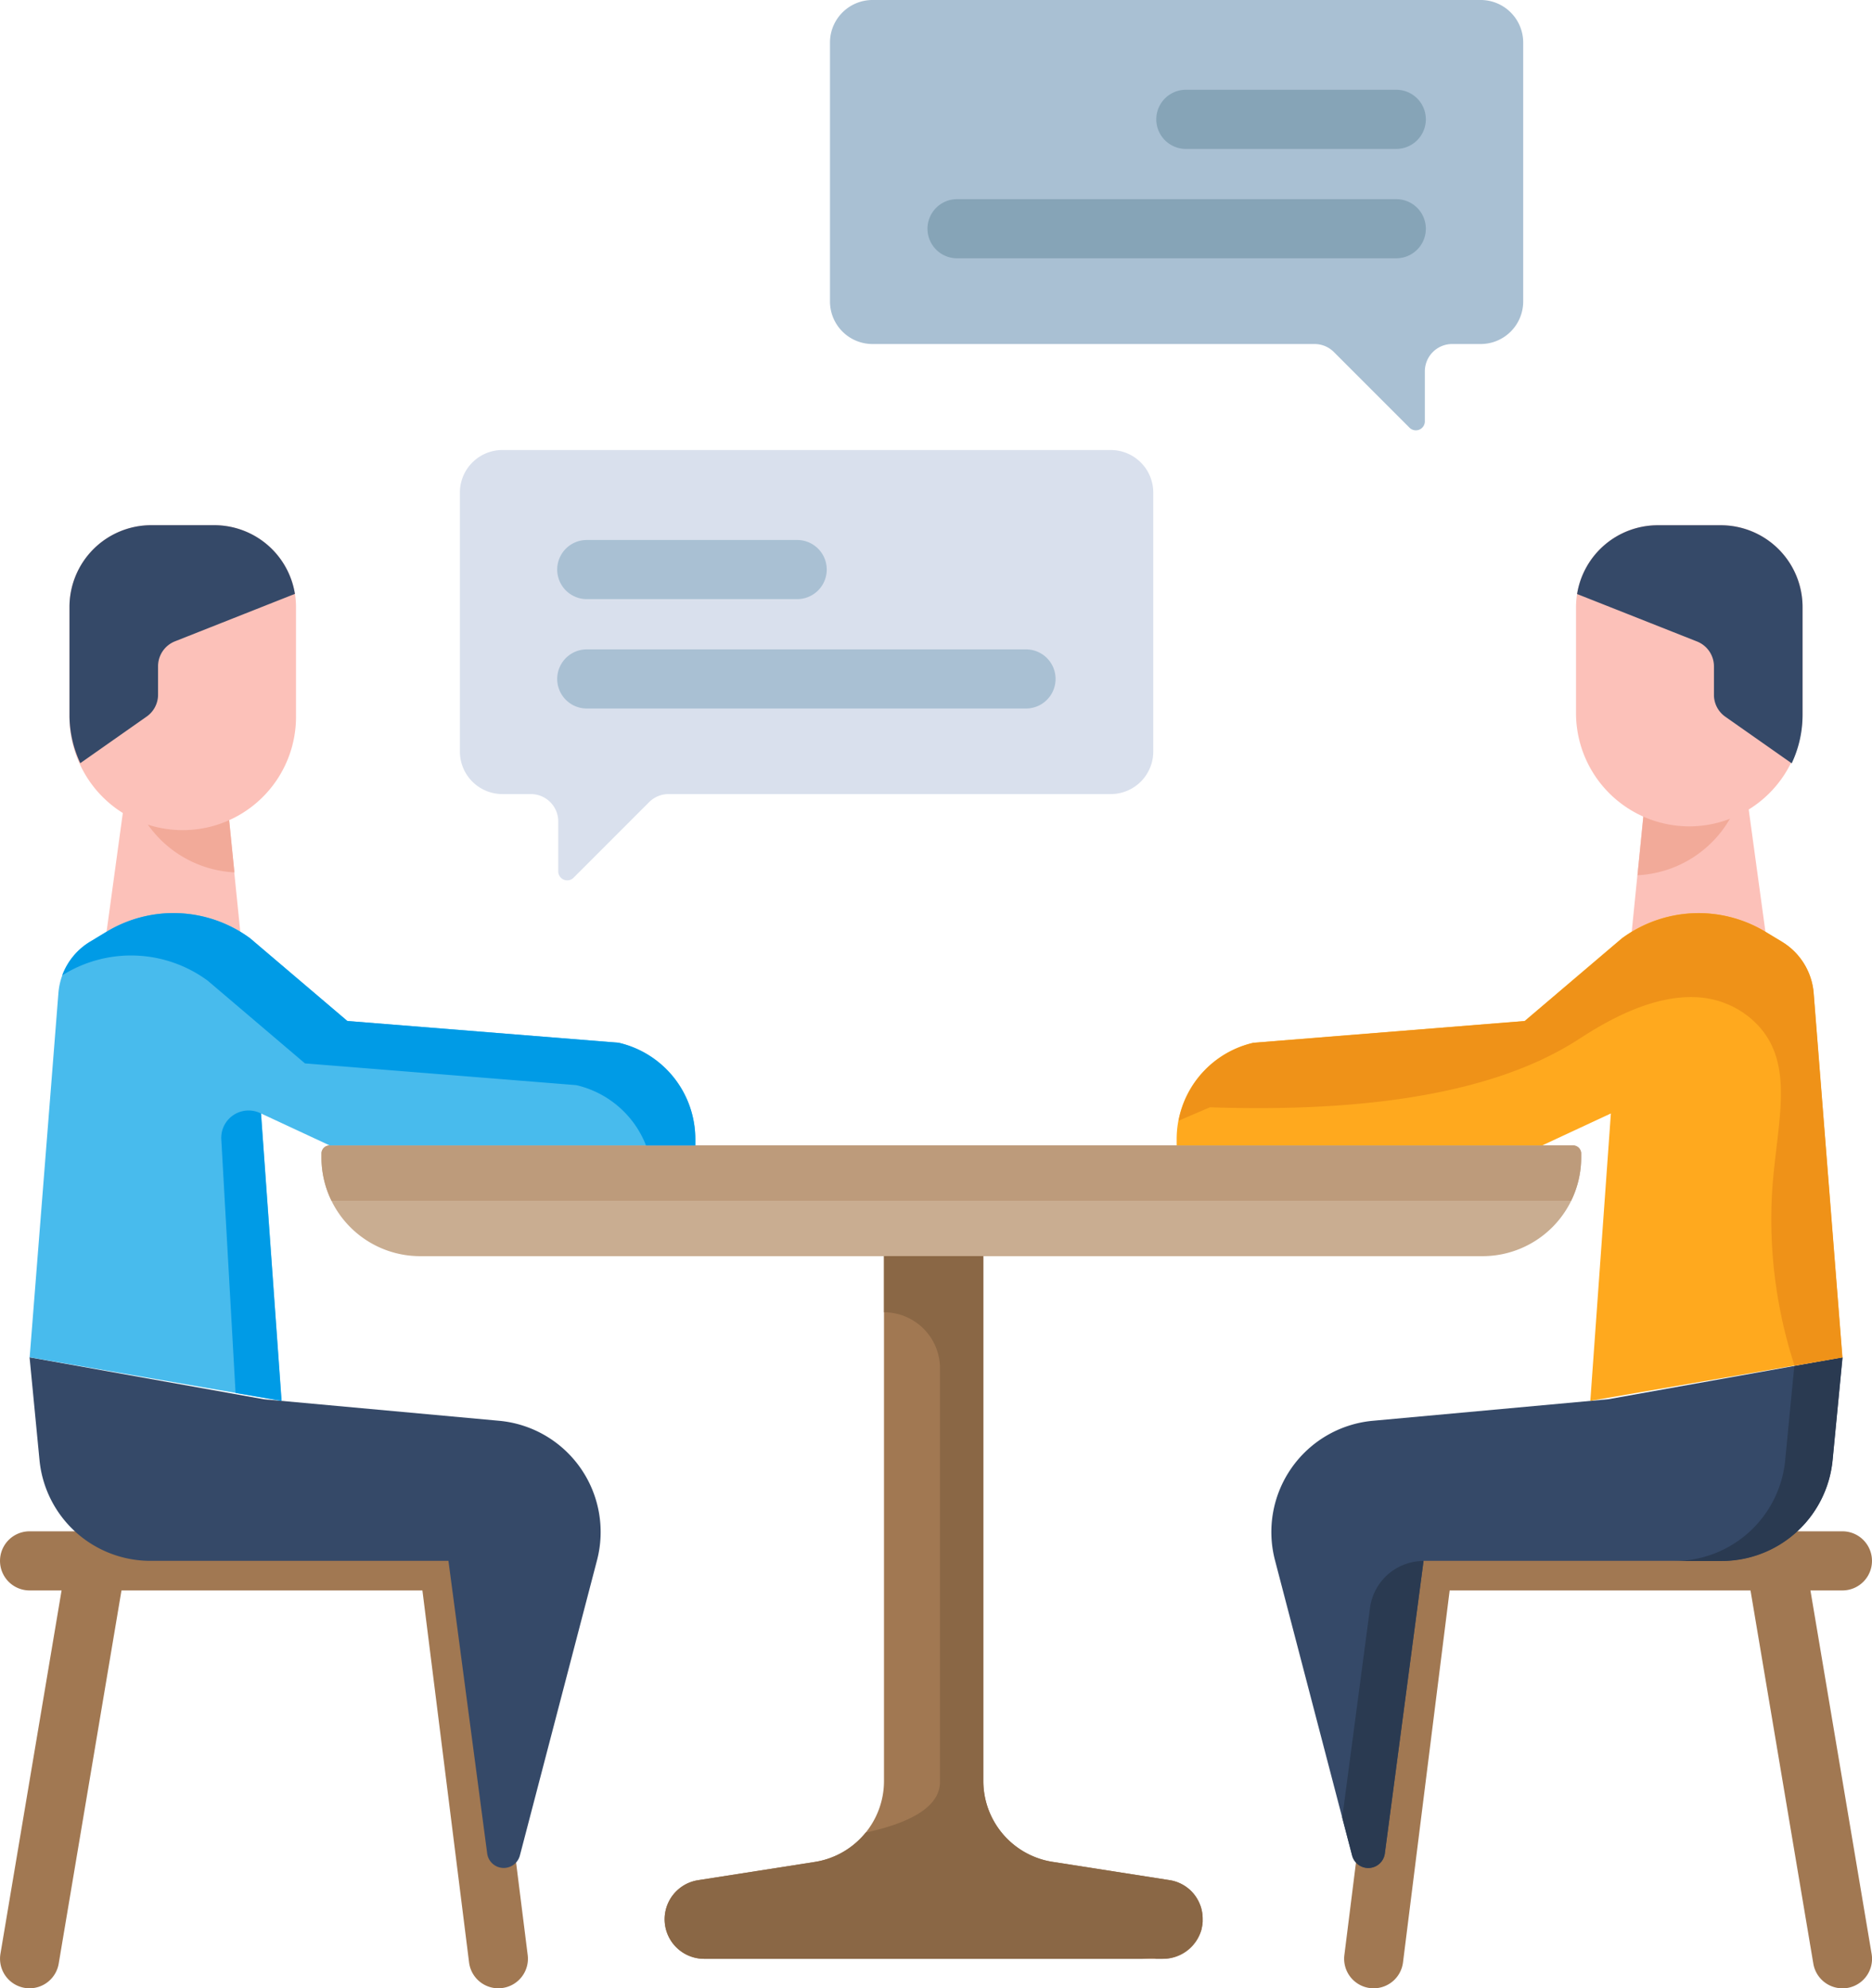 <svg xmlns="http://www.w3.org/2000/svg" width="59.197" height="62.853" viewBox="0 0 59.197 62.853">
    <path data-name="Path 7921" d="M215.146 10.875h13.977a.864.864 0 0 1 .611.253l2.392 2.392a.284.284 0 0 0 .485-.2v-1.58a.864.864 0 0 1 .865-.865h.9a1.345 1.345 0 0 0 1.345-1.345V1.345A1.345 1.345 0 0 0 234.381 0h-19.235a1.345 1.345 0 0 0-1.346 1.345v8.186a1.345 1.345 0 0 0 1.346 1.344zm0 0" transform="translate(-187.554)" style="fill:#a9c0d3"/>
    <path data-name="Path 7922" d="M253.742 53.158h-13.89a.934.934 0 1 1 0-1.869h13.89a.934.934 0 1 1 0 1.869zm0 0" transform="translate(-209.588 -44.993)" style="fill:#86a4b7"/>
    <path data-name="Path 7923" d="M305.448 24.99h-6.655a.934.934 0 0 1 0-1.869h6.655a.934.934 0 1 1 0 1.869zm0 0" transform="translate(-261.294 -20.283)" style="fill:#86a4b7"/>
    <path data-name="Path 7924" d="M138.994 126.8h-13.977a.865.865 0 0 0-.611.253l-2.392 2.392a.284.284 0 0 1-.484-.2v-1.58a.865.865 0 0 0-.865-.865h-.9a1.345 1.345 0 0 1-1.345-1.345v-8.186a1.345 1.345 0 0 1 1.345-1.345h19.236a1.345 1.345 0 0 1 1.345 1.345v8.186a1.345 1.345 0 0 1-1.352 1.345zm0 0" transform="translate(-103.877 -101.698)" style="fill:#d9e0ed"/>
    <path data-name="Path 7925" d="M158.356 169.084h-13.89a.934.934 0 0 1 0-1.869h13.89a.934.934 0 0 1 0 1.869zm0 0" transform="translate(-125.911 -146.687)" style="fill:#a9c0d3"/>
    <path data-name="Path 7926" d="M151.12 140.916h-6.654a.934.934 0 0 1 0-1.869h6.654a.934.934 0 0 1 0 1.869zm0 0" transform="translate(-125.911 -121.977)" style="fill:#a9c0d3"/>
    <path data-name="Path 7927" d="M119.525 298.45H85.93a3.121 3.121 0 0 1-3.122-3.122v-.12a.258.258 0 0 1 .258-.258h39.321a.259.259 0 0 1 .258.258v.12a3.121 3.121 0 0 1-3.12 3.122zm0 0" transform="translate(-72.643 -258.741)" style="fill:#c9ad91"/>
    <path data-name="Path 7928" d="M122.388 294.949H83.067a.258.258 0 0 0-.258.258v.12a3.107 3.107 0 0 0 .317 1.371h39.2a3.108 3.108 0 0 0 .317-1.371v-.12a.258.258 0 0 0-.255-.258zm0 0" transform="translate(-72.643 -258.741)" style="fill:#bd9b7b"/>
    <path data-name="Path 7929" d="M31.677 210.682h-4.228l.56-4.092.365.023 2.913.178.2 2.016zm0 0" transform="translate(-24.079 -181.229)" style="fill:#fcc1b9"/>
    <g data-name="Group 9994">
        <path data-name="Path 7930" d="M15.759 396.193H.935a.934.934 0 1 1 0-1.869h14.824a.934.934 0 0 1 0 1.869zm0 0" transform="translate(0 -345.917)" style="fill:#a17852"/>
        <path data-name="Path 7931" d="M.935 408.769a.967.967 0 0 1-.156-.013.935.935 0 0 1-.766-1.077L2.13 395.1a.934.934 0 0 1 1.842.31l-2.117 12.58a.935.935 0 0 1-.92.779zm0 0" transform="translate(.001 -345.916)" style="fill:#a17852"/>
        <path data-name="Path 7932" d="M110.416 408.769a.934.934 0 0 1-.925-.818l-1.578-12.577a.934.934 0 1 1 1.854-.233l1.578 12.577a.934.934 0 0 1-.811 1.043.973.973 0 0 1-.118.008zm0 0" transform="translate(-94.658 -345.916)" style="fill:#a17852"/>
    </g>
    <path data-name="Path 7933" d="m7.613 349.523.314 3.248a3.525 3.525 0 0 0 3.509 3.186h9.423l1.225 9.25a.528.528 0 0 0 1.034.064l2.439-9.333a3.531 3.531 0 0 0-3.095-4.409l-7.437-.68zm0 0" transform="translate(-6.678 -306.616)" style="fill:#354968"/>
    <path data-name="Path 7934" d="m13.468 240.78 3.635 1.691h11.563v-.2a3.126 3.126 0 0 0-2.425-3.046l-8.579-.688-3.073-2.613a4.087 4.087 0 0 0-4.54-.208l-.525.317a2.091 2.091 0 0 0-1 1.636l-.908 11.5 7.968 1.377-.65-9.087" transform="translate(-6.678 -206.263)" style="fill:#48bbed"/>
    <path data-name="Path 7935" d="m56.993 286.862.451 8.016 1.453.251-.65-9.087a.864.864 0 0 0-1.254.82zm0 0" transform="translate(-49.995 -250.844)" style="fill:#009be6"/>
    <path data-name="Path 7936" d="m33.632 239.226-8.579-.688-3.073-2.613a4.087 4.087 0 0 0-4.54-.208l-.525.317a2.09 2.09 0 0 0-.877 1.06l.062-.037a4.086 4.086 0 0 1 4.54.208l3.073 2.613 8.579.688a3.123 3.123 0 0 1 2.207 1.906h1.558v-.2a3.126 3.126 0 0 0-2.425-3.046zm0 0" transform="translate(-14.07 -206.263)" style="fill:#009be6"/>
    <path data-name="Path 7937" d="M38.1 208.967a3.577 3.577 0 0 1-3.051-2.046 3.171 3.171 0 0 1-.065-.148l2.912.178zm0 0" transform="translate(-30.686 -181.39)" style="fill:#f2aa99"/>
    <path data-name="Path 7938" d="M25.054 137.8v3.412a3.582 3.582 0 1 1-7.163 0V137.8a2.586 2.586 0 0 1 2.586-2.586h1.991a2.584 2.584 0 0 1 2.553 2.174 2.47 2.47 0 0 1 .033.412zm0 0" transform="translate(-15.694 -118.612)" style="fill:#fcc1b9"/>
    <path data-name="Path 7939" d="m25.02 137.385-3.792 1.5a.847.847 0 0 0-.536.786v.9a.844.844 0 0 1-.359.692l-2.1 1.474a3.574 3.574 0 0 1-.342-1.53V137.8a2.586 2.586 0 0 1 2.586-2.586h1.991a2.584 2.584 0 0 1 2.552 2.171zm0 0" transform="translate(-15.694 -118.612)" style="fill:#354968"/>
    <path data-name="Path 7940" d="M424.548 210.682h-4.228l.179-1.785.211-2.107 2.952-.18.326-.02zm0 0" transform="translate(-368.721 -181.229)" style="fill:#fcc1b9"/>
    <path data-name="Path 7941" d="M361.989 396.193h-14.824a.934.934 0 0 1 0-1.869h14.824a.934.934 0 1 1 0 1.869zm0 0" transform="translate(-303.727 -345.917)" style="fill:#a17852"/>
    <path data-name="Path 7942" d="M452.788 408.769a.935.935 0 0 1-.92-.779l-2.118-12.577a.934.934 0 0 1 1.843-.31l2.118 12.577a.934.934 0 0 1-.766 1.077.963.963 0 0 1-.157.012zm0 0" transform="translate(-394.526 -345.915)" style="fill:#a17852"/>
    <path data-name="Path 7943" d="M347.165 408.768a.973.973 0 0 1-.117-.007.934.934 0 0 1-.811-1.043l1.578-12.577a.934.934 0 1 1 1.854.233l-1.578 12.577a.935.935 0 0 1-.926.817zm0 0" transform="translate(-303.725 -345.915)" style="fill:#a17852"/>
    <path data-name="Path 7944" d="m345.54 349.523-.314 3.248a3.526 3.526 0 0 1-3.509 3.186h-9.423l-1.225 9.25a.528.528 0 0 1-1.034.064l-2.439-9.333a3.531 3.531 0 0 1 3.095-4.409l7.437-.68zm0 0" transform="translate(-287.278 -306.616)" style="fill:#354968"/>
    <path data-name="Path 7945" d="m345.75 410.051.313 1.2a.528.528 0 0 0 1.033-.064l1.225-9.25a1.708 1.708 0 0 0-1.693 1.483zm0 0" transform="translate(-303.305 -352.592)" style="fill:#2a3a51"/>
    <path data-name="Path 7946" d="m435.063 349.8-.288 2.976a3.525 3.525 0 0 1-3.509 3.186h1.5a3.526 3.526 0 0 0 3.509-3.186l.314-3.248zm0 0" transform="translate(-378.323 -306.616)" style="fill:#2a3a51"/>
    <path data-name="Path 7947" d="m318.3 240.78-3.635 1.691h-11.56v-.2a3.125 3.125 0 0 1 2.425-3.046l8.579-.688 3.073-2.613a4.087 4.087 0 0 1 4.54-.208l.524.317a2.091 2.091 0 0 1 1 1.636l.908 11.5-7.968 1.377.65-9.087" transform="translate(-265.896 -206.263)" style="fill:#ffa91e"/>
    <path data-name="Path 7948" d="M304.56 241.266c6.431.216 9.743-.935 11.59-2.106.634-.4 2.824-1.9 4.683-1.19a2.816 2.816 0 0 1 1.144.8c1.081 1.277.494 3.094.361 5.166a14.962 14.962 0 0 0 .71 5.5l1.515-.262-.908-11.5a2.093 2.093 0 0 0-1-1.636l-.524-.317a4.087 4.087 0 0 0-4.54.208l-3.073 2.613-8.579.688a3.124 3.124 0 0 0-2.368 2.46zm0 0" transform="translate(-266.3 -206.263)" style="fill:#ef9218"/>
    <path data-name="Path 7949" d="M424.944 206.754a9.154 9.154 0 0 1-.1.24 3.577 3.577 0 0 1-3.059 2.047l.211-2.107zm0 0" transform="translate(-370.003 -181.373)" style="fill:#f2aa99"/>
    <path data-name="Path 7950" d="M413.132 137.8v3.412a3.582 3.582 0 0 1-7.163 0V137.8a2.524 2.524 0 0 1 .034-.412 2.585 2.585 0 0 1 2.553-2.174h1.991a2.586 2.586 0 0 1 2.585 2.586zm0 0" transform="translate(-356.131 -118.612)" style="fill:#fcc1b9"/>
    <path data-name="Path 7951" d="M413.372 137.8v3.412a3.567 3.567 0 0 1-.343 1.53l-2.1-1.474a.844.844 0 0 1-.359-.692v-.9a.846.846 0 0 0-.536-.786l-3.792-1.5a2.585 2.585 0 0 1 2.553-2.174h1.991a2.586 2.586 0 0 1 2.586 2.584zm0 0" transform="translate(-356.371 -118.612)" style="fill:#354968"/>
    <path data-name="Path 7952" d="M188.217 344.422v.079a1.164 1.164 0 0 1-.016.136.852.852 0 0 1-.021.1.016.016 0 0 0 0 .008 1.25 1.25 0 0 1-1.207.929h-14.52a1.25 1.25 0 0 1-.193-2.485l3.69-.577a2.592 2.592 0 0 0 2.19-2.557v-16.594h3.141v16.591a2.588 2.588 0 0 0 2.19 2.557l3.69.577a1.234 1.234 0 0 1 .515.2 1.448 1.448 0 0 1 .129.1 1.239 1.239 0 0 1 .334.491l.019.052a1.255 1.255 0 0 1 .059.393zm0 0" transform="translate(-150.186 -283.753)" style="fill:#a17852"/>
    <path data-name="Path 7953" d="M188.217 344.422v.079a1.164 1.164 0 0 1-.016.136c-.006.034-.014.066-.021.1a.016.016 0 0 0 0 .008 1.294 1.294 0 0 1-1.251.929h-.193c-.016-.035-.162-.033-.414 0h-13.869a1.25 1.25 0 0 1-.193-2.485l3.69-.577a2.577 2.577 0 0 0 1.613-.93c1.355-.293 2.348-.787 2.348-1.608v-13.065a1.774 1.774 0 0 0-1.771-1.773v-1.775h3.141v16.59a2.589 2.589 0 0 0 2.19 2.558l3.69.576a1.246 1.246 0 0 1 .515.2 1.363 1.363 0 0 1 .129.1 1.238 1.238 0 0 1 .334.491.406.406 0 0 1 .019.052 1.26 1.26 0 0 1 .059.394zm0 0" transform="translate(-150.186 -283.753)" style="fill:#8a6745"/>
</svg>
